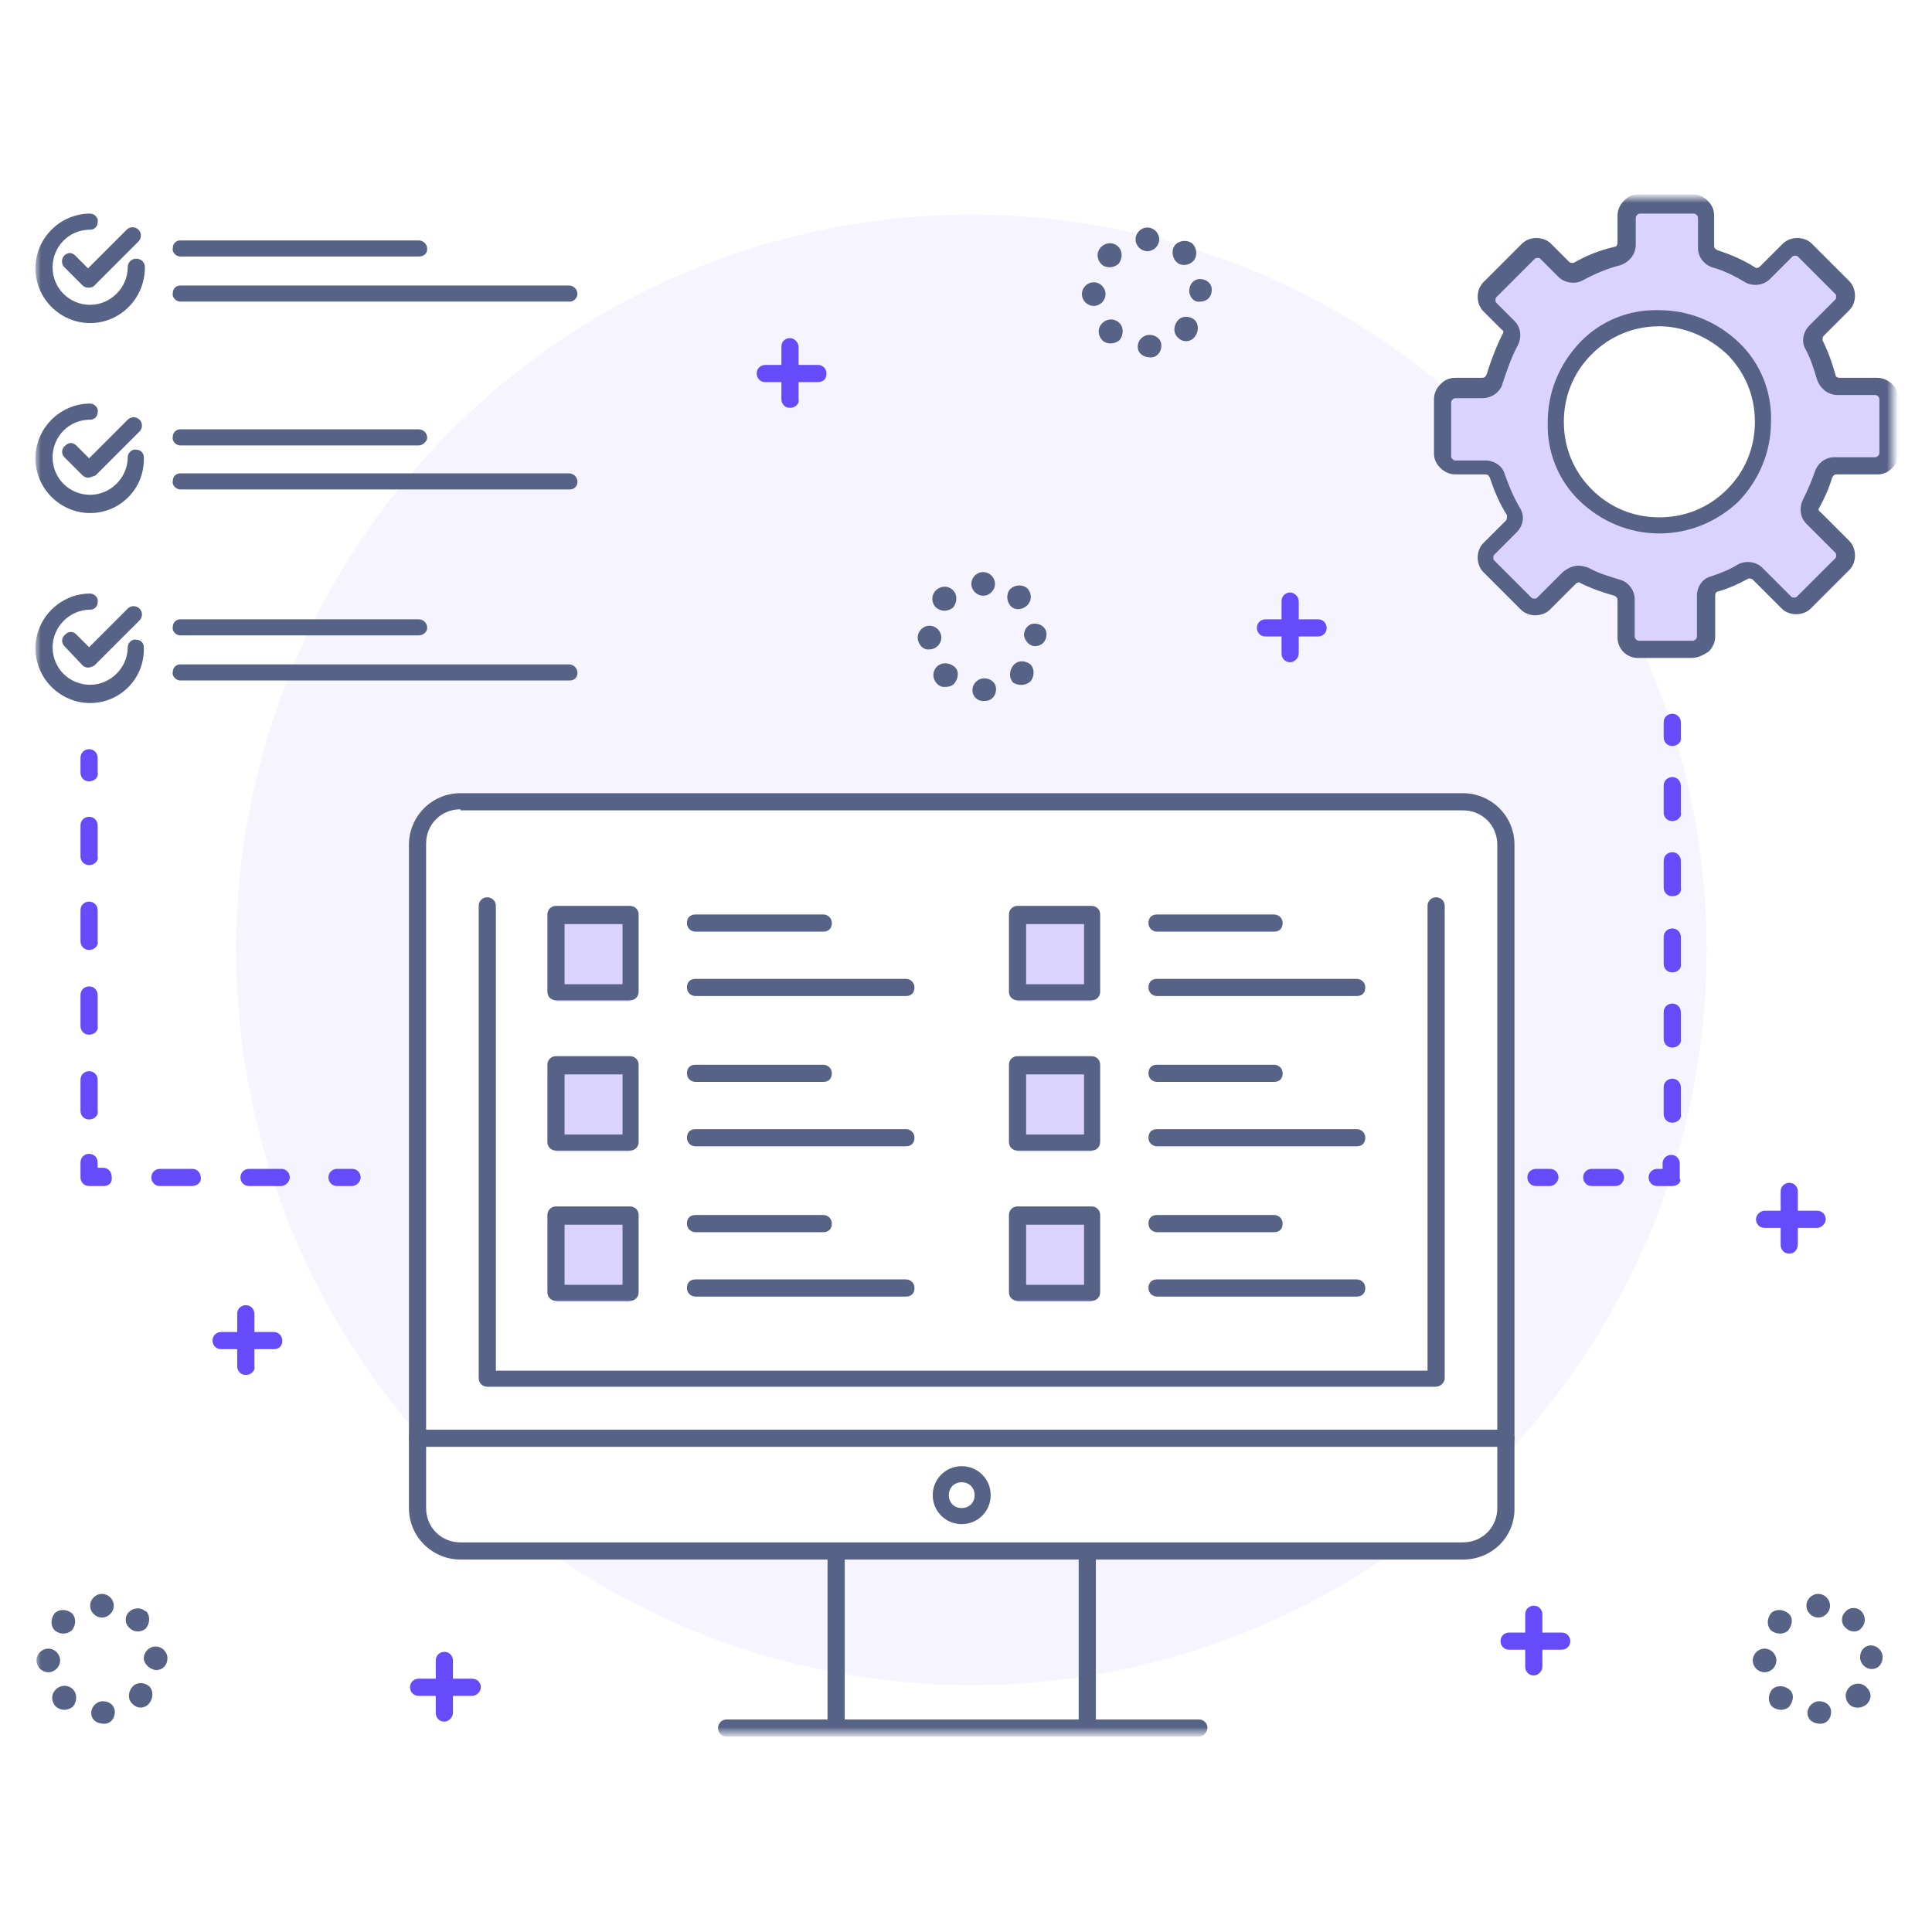 <?xml version="1.0" encoding="utf-8"?>
<!-- Generator: Adobe Illustrator 22.1.0, SVG Export Plug-In . SVG Version: 6.00 Build 0)  -->
<svg version="1.1" id="Слой_1" xmlns="http://www.w3.org/2000/svg" xmlns:xlink="http://www.w3.org/1999/xlink" x="0px" y="0px"
	 viewBox="0 0 180 180" style="enable-background:new 0 0 180 180;" xml:space="preserve">
<style type="text/css">
	.st0{filter:url(#Adobe_OpacityMaskFilter);}
	.st1{fill:#FFFFFF;}
	.st2{mask:url(#b_1_);}
	.st3{fill:#F6F4FE;}
	.st4{fill:#DAD3FF;}
	.st5{fill:#566386;}
	.st6{fill:#654BFA;}
</style>
<g transform="translate(-3 -18)">
	<defs>
		<filter id="Adobe_OpacityMaskFilter" filterUnits="userSpaceOnUse" x="6.3" y="36.4" width="173.2" height="143.4">
			<feColorMatrix  type="matrix" values="1 0 0 0 0  0 1 0 0 0  0 0 1 0 0  0 0 0 1 0"/>
		</filter>
	</defs>
	<mask maskUnits="userSpaceOnUse" x="6.3" y="36.4" width="173.2" height="143.4" id="b_1_">
		<g class="st0">
			<path id="a_1_" class="st1" d="M3,18h180v180H3V18z"/>
		</g>
	</mask>
	<g class="st2">
		<g transform="translate(3 18)">
			<circle class="st3" cx="90.5" cy="88.5" r="68.5"/>
			<path class="st1" d="M41.7,75h95l2.6,0.9l1.1,2.5v60.1l-0.7,4.2l-2.6,2H42.4l-2.6-1.5l-0.8-4.1V79.6l0.8-3.8L41.7,75z"/>
			<path class="st4" d="M161.4,46.1c-3.8,3.8-9.9,3.8-13.6,0c-3.8-3.8-3.8-9.9,0-13.6c3.8-3.8,9.9-3.8,13.6,0
				C165.2,36.3,165.2,42.4,161.4,46.1z M174.7,36.2l-3.5,0c-0.5,0-1-0.4-1.1-0.9c-0.3-1.1-0.6-2.1-1.1-3.1c-0.2-0.4-0.1-1,0.2-1.3
				l2.4-2.4c0.4-0.4,0.4-1.2,0-1.6l-3.5-3.5c-0.4-0.4-1.2-0.4-1.6,0c0,0,0,0,0,0l-2.1,2.1c-0.4,0.4-1,0.4-1.4,0.2
				c-1-0.6-2.1-1.1-3.3-1.5c-0.5-0.2-0.8-0.6-0.8-1.1l0-2.8c0-0.6-0.5-1.1-1.1-1.1h-5c-0.6,0-1.1,0.5-1.1,1.1l0,2.5
				c0,0.5-0.4,1-0.9,1.1c-1.3,0.3-2.5,0.8-3.6,1.4c-0.4,0.2-1,0.2-1.4-0.2l-1.7-1.7c-0.4-0.4-1.2-0.4-1.6,0c0,0,0,0,0,0l-3.6,3.6
				c-0.4,0.4-0.4,1.2,0,1.6c0,0,0,0,0,0l1.7,1.7c0.4,0.4,0.4,0.9,0.2,1.4c-0.6,1.1-1.1,2.4-1.4,3.6c-0.1,0.5-0.6,0.9-1.1,0.9l-2.5,0
				c-0.6,0-1.1,0.5-1.1,1.1c0,0,0,0,0,0l0,5c0,0.6,0.5,1.1,1.1,1.1l2.8,0c0.5,0,0.9,0.3,1.1,0.8c0.4,1.2,0.9,2.3,1.5,3.3
				c0.3,0.5,0.2,1-0.2,1.4l-2.1,2.1c-0.4,0.4-0.4,1.2,0,1.6c0,0,0,0,0,0l3.5,3.5c0.4,0.4,1.2,0.4,1.6,0l2.4-2.4
				c0.3-0.3,0.9-0.4,1.3-0.2c1,0.5,2,0.9,3.1,1.1c0.5,0.1,0.9,0.6,0.9,1.1l0,3.5c0,0.6,0.5,1.1,1.1,1.1l5,0c0.6,0,1.1-0.5,1.1-1.1
				l0-3.8c0-0.5,0.3-0.9,0.8-1.1c0.9-0.3,1.8-0.7,2.7-1.1c0.4-0.2,1-0.2,1.4,0.2l2.7,2.7c0.4,0.4,1.2,0.4,1.6,0l3.6-3.6
				c0.4-0.4,0.4-1.2,0-1.6c0,0,0,0,0,0l-2.7-2.7c-0.4-0.4-0.4-0.9-0.2-1.4c0.5-0.9,0.9-1.8,1.2-2.7c0.2-0.5,0.6-0.8,1.1-0.8l3.8,0
				c0.6,0,1.1-0.5,1.1-1.1v-5C175.8,36.7,175.3,36.2,174.7,36.2L174.7,36.2z M51.8,93.3h6.9v-8h-6.9V93.3z"/>
			<path class="st5" d="M154.6,30.4c-2.4,0-4.6,0.9-6.3,2.6c-1.7,1.7-2.6,3.9-2.6,6.3c0,2.4,0.9,4.6,2.6,6.3
				c1.7,1.7,3.9,2.6,6.3,2.6c2.4,0,4.6-0.9,6.3-2.6c1.7-1.7,2.6-3.9,2.6-6.3c0-2.4-0.9-4.6-2.6-6.3
				C159.2,31.4,156.9,30.4,154.6,30.4L154.6,30.4z M154.6,49.7c-2.8,0-5.4-1.1-7.4-3c-2-1.9-3.1-4.6-3-7.4c0-2.8,1.1-5.4,3-7.4
				c1.9-2,4.6-3.1,7.4-3c2.8,0,5.4,1.1,7.4,3c2,1.9,3.1,4.6,3,7.4c0,2.8-1.1,5.4-3,7.4C160,48.6,157.4,49.7,154.6,49.7L154.6,49.7z"
				/>
			<path class="st5" d="M147.1,52.7c0.3,0,0.6,0.1,0.9,0.2c0.9,0.5,1.9,0.8,2.9,1.1c0.8,0.2,1.4,1,1.4,1.8l0,3.5
				c0,0.2,0.2,0.4,0.4,0.4l5,0c0.2,0,0.4-0.2,0.4-0.4c0,0,0,0,0,0l0-3.8c0-0.8,0.5-1.6,1.3-1.8c0.9-0.3,1.7-0.6,2.5-1.1
				c0.7-0.4,1.7-0.3,2.3,0.3l2.7,2.7c0.1,0.1,0.4,0.1,0.5,0l3.6-3.6c0.1-0.1,0.1-0.4,0-0.5l-2.7-2.7c-0.6-0.6-0.7-1.5-0.3-2.3
				c0.4-0.8,0.8-1.7,1.1-2.6c0.3-0.8,1-1.3,1.8-1.3h0l3.8,0c0.2,0,0.4-0.2,0.4-0.4v-5c0-0.2-0.2-0.4-0.4-0.4c0,0,0,0,0,0h0l-3.5,0h0
				c-0.9,0-1.6-0.6-1.9-1.4c-0.3-1-0.6-2-1.1-2.9c-0.4-0.7-0.2-1.6,0.4-2.2l2.4-2.4c0.1-0.1,0.1-0.4,0-0.5c0,0,0,0,0,0l-3.5-3.5
				c-0.1-0.1-0.4-0.1-0.5,0l-2.1,2.1c-0.6,0.6-1.6,0.7-2.3,0.3c-1-0.6-2-1.1-3.1-1.4c-0.8-0.3-1.3-1-1.3-1.8l0-2.8
				c0-0.2-0.2-0.4-0.4-0.4h-5c-0.2,0-0.4,0.2-0.4,0.4c0,0,0,0,0,0l0,2.5c0,0.9-0.6,1.6-1.4,1.9c-1.2,0.3-2.4,0.8-3.5,1.4
				c-0.7,0.4-1.7,0.3-2.3-0.3l-1.7-1.7c-0.1-0.1-0.4-0.1-0.5,0l-3.6,3.6c-0.1,0.1-0.1,0.4,0,0.5c0,0,0,0,0,0l1.7,1.7
				c0.6,0.6,0.7,1.5,0.3,2.3c-0.6,1.1-1,2.3-1.4,3.5c-0.2,0.8-1,1.4-1.9,1.4h0l-2.5,0h0c-0.2,0-0.4,0.2-0.4,0.4l0,5
				c0,0.2,0.2,0.4,0.4,0.4l2.8,0h0c0.8,0,1.6,0.5,1.8,1.3c0.4,1.1,0.8,2.1,1.4,3.1c0.5,0.8,0.3,1.7-0.3,2.3l-2.1,2.1
				c-0.1,0.1-0.1,0.4,0,0.5c0,0,0,0,0,0l3.5,3.5c0.1,0.1,0.4,0.1,0.5,0l2.4-2.4C146.1,52.9,146.6,52.7,147.1,52.7L147.1,52.7z
				 M157.6,61.3l-5,0c-1.1,0-1.9-0.9-1.9-1.9l0-3.5c0-0.2-0.1-0.3-0.3-0.4c-1.1-0.3-2.2-0.7-3.2-1.2c-0.1-0.1-0.3,0-0.4,0.1
				l-2.4,2.4c-0.7,0.7-2,0.7-2.7,0l-3.5-3.5c-0.7-0.7-0.7-2,0-2.7l2.1-2.1c0.1-0.1,0.1-0.3,0.1-0.5c-0.7-1.1-1.2-2.3-1.6-3.5
				c-0.1-0.2-0.2-0.3-0.4-0.3l-2.8,0h0c-0.5,0-1-0.2-1.4-0.6c-0.4-0.4-0.6-0.8-0.6-1.4l0-5c0-0.5,0.2-1,0.6-1.4
				c0.4-0.4,0.8-0.6,1.4-0.6h0l2.5,0c0.2,0,0.3-0.1,0.4-0.3c0.4-1.3,0.9-2.6,1.5-3.8c0.1-0.1,0.1-0.3-0.1-0.4l-1.7-1.7
				c-0.7-0.7-0.7-2,0-2.7l3.6-3.6c0.7-0.7,2-0.7,2.7,0l1.7,1.7c0.1,0.1,0.3,0.1,0.4,0.1c1.2-0.7,2.5-1.2,3.8-1.5
				c0.2,0,0.3-0.2,0.3-0.4l0-2.5c0-0.5,0.2-1,0.6-1.4c0.4-0.4,0.8-0.6,1.4-0.6h5c0.5,0,1,0.2,1.4,0.6c0.4,0.4,0.6,0.8,0.6,1.4l0,2.8
				c0,0.2,0.1,0.3,0.3,0.4c1.2,0.4,2.4,0.9,3.5,1.6c0.1,0.1,0.3,0.1,0.5-0.1l2.1-2.1c0.7-0.7,2-0.7,2.7,0l3.5,3.5
				c0.7,0.7,0.7,2,0,2.7l-2.4,2.4c-0.1,0.1-0.1,0.3-0.1,0.4c0.5,1,0.9,2.1,1.2,3.2c0,0.2,0.2,0.3,0.4,0.3l3.5,0c0.5,0,1,0.2,1.4,0.6
				c0.4,0.4,0.6,0.8,0.6,1.4v5c0,0.5-0.2,1-0.6,1.4s-0.8,0.6-1.4,0.6l-3.8,0c-0.2,0-0.3,0.1-0.4,0.3c-0.3,1-0.7,1.9-1.2,2.8
				c-0.1,0.1-0.1,0.3,0.1,0.4l2.7,2.7c0.7,0.7,0.7,2,0,2.7l-3.6,3.6c-0.7,0.7-2,0.7-2.7,0l-2.7-2.7c-0.1-0.1-0.3-0.1-0.4-0.1
				c-0.9,0.5-1.8,0.9-2.8,1.2c-0.2,0-0.3,0.2-0.3,0.4l0,3.8c0,0.5-0.2,1-0.6,1.4C158.6,61.1,158.1,61.3,157.6,61.3L157.6,61.3z
				 M8.2,26.8c-0.2,0-0.4-0.1-0.5-0.2L6,24.9c-0.3-0.3-0.3-0.8,0-1.1c0.3-0.3,0.7-0.3,1,0L8.2,25l3.6-3.6c0.3-0.3,0.8-0.3,1.1,0
				c0.3,0.3,0.3,0.8,0,1.1l-4.1,4.1C8.6,26.8,8.4,26.8,8.2,26.8"/>
			<path class="st5" d="M8.4,30.1c-2.8,0-5.1-2.3-5.1-5.1c0-2.8,2.3-5.1,5.1-5.1c0.4,0,0.8,0.4,0.7,0.8c0,0.4-0.3,0.7-0.7,0.7
				c-2,0-3.5,1.6-3.5,3.5c0,2,1.6,3.5,3.5,3.5c1.9,0,3.5-1.6,3.5-3.5c0-0.4,0.3-0.8,0.8-0.8c0.4,0,0.8,0.3,0.8,0.8
				C13.5,27.8,11.2,30.1,8.4,30.1 M39,23.9H16.8c-0.4,0-0.8-0.4-0.7-0.8c0-0.4,0.3-0.7,0.7-0.7H39c0.4,0,0.8,0.3,0.8,0.8
				S39.4,23.9,39,23.9 M53.1,28.1H16.8c-0.4,0-0.8-0.4-0.7-0.8c0-0.4,0.3-0.7,0.7-0.7h36.2c0.4,0,0.8,0.3,0.8,0.8
				C53.8,27.7,53.5,28.1,53.1,28.1 M8.2,44.5c-0.2,0-0.4-0.1-0.5-0.2L6,42.6c-0.3-0.3-0.3-0.8,0.1-1.1c0.3-0.3,0.7-0.3,1,0l1.2,1.2
				l3.6-3.6c0.3-0.3,0.8-0.3,1.1,0s0.3,0.8,0,1.1l-4.1,4.1C8.6,44.4,8.4,44.5,8.2,44.5"/>
			<path class="st5" d="M8.4,47.8c-2.8,0-5.1-2.3-5.1-5.1c0-2.8,2.3-5.1,5.1-5.1c0.4,0,0.8,0.4,0.7,0.8c0,0.4-0.3,0.7-0.7,0.7
				c-2,0-3.5,1.6-3.5,3.5c0,2,1.6,3.5,3.5,3.5c1.9,0,3.5-1.6,3.5-3.5c0-0.4,0.4-0.8,0.8-0.7c0.4,0,0.7,0.3,0.7,0.7
				C13.5,45.5,11.2,47.8,8.4,47.8 M39,41.5H16.8c-0.4,0-0.8-0.4-0.7-0.8c0-0.4,0.3-0.7,0.7-0.7H39c0.4,0,0.8,0.3,0.8,0.8
				C39.8,41.1,39.4,41.5,39,41.5C39,41.5,39,41.5,39,41.5 M53.1,45.6H16.8c-0.4,0-0.8-0.4-0.7-0.8c0-0.4,0.3-0.7,0.7-0.7h36.2
				c0.4,0,0.8,0.3,0.8,0.8C53.8,45.3,53.5,45.6,53.1,45.6C53.1,45.6,53.1,45.6,53.1,45.6 M8.2,62.2c-0.2,0-0.4-0.1-0.5-0.2L6,60.2
				c-0.3-0.3-0.3-0.8,0.1-1.1c0.3-0.3,0.7-0.3,1,0l1.2,1.2l3.6-3.6c0.3-0.3,0.8-0.3,1.1,0c0.3,0.3,0.3,0.8,0,1.1L8.8,62
				C8.6,62.1,8.4,62.2,8.2,62.2"/>
			<path class="st5" d="M8.4,65.5c-2.8,0-5.1-2.3-5.1-5.1c0-2.8,2.3-5.1,5.1-5.1c0.4,0,0.8,0.4,0.7,0.8c0,0.4-0.3,0.7-0.7,0.7
				c-1.9,0-3.5,1.6-3.5,3.5c0,2,1.6,3.5,3.5,3.5c1.9,0,3.5-1.6,3.5-3.5c0-0.4,0.4-0.8,0.8-0.7c0.4,0,0.7,0.3,0.7,0.7
				C13.5,63.2,11.2,65.5,8.4,65.5 M39,59.2H16.8c-0.4,0-0.8-0.4-0.7-0.8c0-0.4,0.3-0.7,0.7-0.7H39c0.4,0,0.8,0.3,0.8,0.8
				C39.8,58.9,39.4,59.2,39,59.2C39,59.2,39,59.2,39,59.2 M53.1,63.4H16.8c-0.4,0-0.8-0.4-0.7-0.8c0-0.4,0.3-0.7,0.7-0.7h36.2
				c0.4,0,0.8,0.3,0.8,0.8C53.8,63.1,53.5,63.4,53.1,63.4C53.1,63.4,53.1,63.4,53.1,63.4 M140.3,134.8H38.9c-0.4,0-0.8-0.3-0.8-0.8
				s0.3-0.8,0.8-0.8h101.4c0.4,0,0.8,0.3,0.8,0.8S140.7,134.8,140.3,134.8 M77.9,161.4c-0.4,0-0.8-0.3-0.8-0.8c0,0,0,0,0,0v-15.8
				c0-0.4,0.3-0.8,0.8-0.8s0.8,0.3,0.8,0.8v15.8C78.6,161.1,78.3,161.4,77.9,161.4C77.9,161.4,77.9,161.4,77.9,161.4 M101.3,161.4
				c-0.4,0-0.8-0.3-0.8-0.8l0,0v-15.8c0-0.4,0.3-0.8,0.8-0.8s0.8,0.3,0.8,0.8v15.8C102.1,161.1,101.8,161.4,101.3,161.4
				C101.4,161.4,101.4,161.4,101.3,161.4"/>
			<path class="st5" d="M111.7,161.8h-44c-0.4,0-0.8-0.3-0.8-0.8c0-0.4,0.3-0.8,0.8-0.8l0,0h44c0.4,0,0.8,0.3,0.8,0.8
				C112.4,161.5,112.1,161.8,111.7,161.8L111.7,161.8 M89.6,138.1c-0.7,0-1.2,0.5-1.2,1.2c0,0.7,0.5,1.2,1.2,1.2
				c0.7,0,1.2-0.5,1.2-1.2S90.3,138.1,89.6,138.1L89.6,138.1z M89.6,142c-1.5,0-2.7-1.2-2.7-2.7c0-1.5,1.2-2.7,2.7-2.7
				c1.5,0,2.7,1.2,2.7,2.7C92.3,140.8,91.1,142,89.6,142z"/>
			<path class="st5" d="M42.9,75.4c-1.8,0-3.2,1.4-3.2,3.2v61.9c0,1.8,1.4,3.2,3.2,3.2h93.4c1.8,0,3.2-1.4,3.2-3.2V78.7
				c0-1.8-1.4-3.2-3.2-3.2H42.9z M136.3,145.3H42.9c-2.6,0-4.8-2.1-4.8-4.8V78.7c0-2.6,2.1-4.8,4.8-4.8h93.4c2.6,0,4.8,2.1,4.8,4.8
				v61.9C141.1,143.2,139,145.3,136.3,145.3z"/>
			<path class="st5" d="M133.7,129.2H45.4c-0.4,0-0.8-0.3-0.8-0.8V84.4c0-0.4,0.3-0.8,0.8-0.8c0.4,0,0.8,0.3,0.8,0.8l0,0v43.3H133
				V84.4c0-0.4,0.3-0.8,0.8-0.8c0.4,0,0.8,0.3,0.8,0.8v44.1C134.5,128.9,134.2,129.2,133.7,129.2
				C133.7,129.2,133.7,129.2,133.7,129.2"/>
			<path class="st5" d="M52.6,91.7H58v-5.6h-5.4V91.7L52.6,91.7z M51.8,93.2c-0.4,0-0.8-0.3-0.8-0.8v-7.2c0-0.4,0.3-0.8,0.8-0.8h6.9
				c0.4,0,0.8,0.3,0.8,0.8v7.2c0,0.4-0.3,0.8-0.8,0.8H51.8z M64.8,86.8c-0.4,0-0.8-0.3-0.8-0.8s0.3-0.8,0.8-0.8l0,0h11.9
				c0.4,0,0.8,0.3,0.8,0.8s-0.3,0.8-0.8,0.8l0,0H64.8L64.8,86.8z M64.8,92.8c-0.4,0-0.8-0.3-0.8-0.8s0.3-0.8,0.8-0.8l0,0h19.6
				c0.4,0,0.8,0.3,0.8,0.8s-0.3,0.8-0.8,0.8H64.8z"/>
			<path class="st4" d="M51.8,107.3h6.9v-8h-6.9V107.3z"/>
			<path class="st5" d="M52.6,105.7H58v-5.6h-5.4V105.7L52.6,105.7z M51.8,107.2c-0.4,0-0.8-0.3-0.8-0.8v-7.2c0-0.4,0.3-0.8,0.8-0.8
				h6.9c0.4,0,0.8,0.3,0.8,0.8v7.2c0,0.4-0.3,0.8-0.8,0.8H51.8z M64.8,100.8c-0.4,0-0.8-0.3-0.8-0.8s0.3-0.8,0.8-0.8l0,0h11.9
				c0.4,0,0.8,0.3,0.8,0.8s-0.3,0.8-0.8,0.8l0,0H64.8L64.8,100.8z M64.8,106.8c-0.4,0-0.8-0.3-0.8-0.8s0.3-0.8,0.8-0.8l0,0h19.6
				c0.4,0,0.8,0.3,0.8,0.8s-0.3,0.8-0.8,0.8H64.8z"/>
			<path class="st4" d="M51.8,121.3h6.9v-8h-6.9V121.3z"/>
			<path class="st5" d="M52.6,119.7H58v-5.6h-5.4V119.7L52.6,119.7z M51.8,121.2c-0.4,0-0.8-0.3-0.8-0.8v-7.2c0-0.4,0.3-0.8,0.8-0.8
				h6.9c0.4,0,0.8,0.3,0.8,0.8v7.2c0,0.4-0.3,0.8-0.8,0.8H51.8z M64.8,114.8c-0.4,0-0.8-0.3-0.8-0.8s0.3-0.8,0.8-0.8l0,0h11.9
				c0.4,0,0.8,0.3,0.8,0.8s-0.3,0.8-0.8,0.8l0,0H64.8L64.8,114.8z M64.8,120.8c-0.4,0-0.8-0.3-0.8-0.8s0.3-0.8,0.8-0.8l0,0h19.6
				c0.4,0,0.8,0.3,0.8,0.8s-0.3,0.8-0.8,0.8H64.8z"/>
			<path class="st4" d="M94.8,93.3h6.9v-8h-6.9V93.3z"/>
			<path class="st5" d="M95.6,91.7h5.4v-5.6h-5.4V91.7L95.6,91.7z M94.8,93.2c-0.4,0-0.8-0.3-0.8-0.8v-7.2c0-0.4,0.3-0.8,0.8-0.8
				h6.9c0.4,0,0.8,0.3,0.8,0.8v7.2c0,0.4-0.3,0.8-0.8,0.8H94.8z M107.8,86.8c-0.4,0-0.8-0.3-0.8-0.8s0.3-0.8,0.8-0.8h10.9
				c0.4,0,0.8,0.3,0.8,0.8s-0.3,0.8-0.8,0.8H107.8L107.8,86.8z M107.8,92.8c-0.4,0-0.8-0.3-0.8-0.8s0.3-0.8,0.8-0.8h18.6
				c0.4,0,0.8,0.3,0.8,0.8s-0.3,0.8-0.8,0.8l0,0H107.8z"/>
			<path class="st4" d="M94.8,107.3h6.9v-8h-6.9V107.3z"/>
			<path class="st5" d="M95.6,105.7h5.4v-5.6h-5.4V105.7L95.6,105.7z M94.8,107.2c-0.4,0-0.8-0.3-0.8-0.8v-7.2
				c0-0.4,0.3-0.8,0.8-0.8h6.9c0.4,0,0.8,0.3,0.8,0.8v7.2c0,0.4-0.3,0.8-0.8,0.8H94.8z M107.8,100.8c-0.4,0-0.8-0.3-0.8-0.8
				s0.3-0.8,0.8-0.8h10.9c0.4,0,0.8,0.3,0.8,0.8s-0.3,0.8-0.8,0.8H107.8L107.8,100.8z M107.8,106.8c-0.4,0-0.8-0.3-0.8-0.8
				s0.3-0.8,0.8-0.8h18.6c0.4,0,0.8,0.3,0.8,0.8s-0.3,0.8-0.8,0.8l0,0H107.8z"/>
			<path class="st4" d="M94.8,121.3h6.9v-8h-6.9V121.3z"/>
			<path class="st5" d="M95.6,119.7h5.4v-5.6h-5.4V119.7L95.6,119.7z M94.8,121.2c-0.4,0-0.8-0.3-0.8-0.8v-7.2
				c0-0.4,0.3-0.8,0.8-0.8h6.9c0.4,0,0.8,0.3,0.8,0.8v7.2c0,0.4-0.3,0.8-0.8,0.8H94.8z M107.8,114.8c-0.4,0-0.8-0.3-0.8-0.8
				s0.3-0.8,0.8-0.8h10.9c0.4,0,0.8,0.3,0.8,0.8s-0.3,0.8-0.8,0.8H107.8L107.8,114.8z M107.8,120.8c-0.4,0-0.8-0.3-0.8-0.8
				s0.3-0.8,0.8-0.8h18.6c0.4,0,0.8,0.3,0.8,0.8s-0.3,0.8-0.8,0.8l0,0H107.8z"/>
			<path class="st6" d="M155.8,69.5c-0.5,0-0.8-0.4-0.8-0.8v-1.4c0-0.5,0.4-0.8,0.8-0.8c0.5,0,0.8,0.4,0.8,0.8v1.4
				C156.7,69.1,156.3,69.5,155.8,69.5 M155.8,76.5c-0.5,0-0.8-0.4-0.8-0.8v-2.5c0-0.5,0.4-0.8,0.8-0.8c0.5,0,0.8,0.4,0.8,0.8v2.5
				C156.7,76.1,156.3,76.5,155.8,76.5L155.8,76.5z M155.8,83.5c-0.5,0-0.8-0.4-0.8-0.8v-2.5c0-0.5,0.4-0.8,0.8-0.8
				c0.5,0,0.8,0.4,0.8,0.8v2.5C156.7,83.2,156.3,83.5,155.8,83.5z M155.8,90.6c-0.5,0-0.8-0.4-0.8-0.8v-2.5c0-0.5,0.4-0.8,0.8-0.8
				c0.5,0,0.8,0.4,0.8,0.8v2.5C156.7,90.2,156.3,90.6,155.8,90.6z M155.8,97.6c-0.5,0-0.8-0.4-0.8-0.8v-2.5c0-0.5,0.4-0.8,0.8-0.8
				c0.5,0,0.8,0.4,0.8,0.8v2.5C156.7,97.2,156.3,97.6,155.8,97.6L155.8,97.6z M155.8,104.6c-0.5,0-0.8-0.4-0.8-0.8v-2.5
				c0-0.5,0.4-0.8,0.8-0.8c0.5,0,0.8,0.4,0.8,0.8v2.5C156.7,104.2,156.3,104.6,155.8,104.6z M155.8,110.5h-1.4
				c-0.5,0-0.8-0.4-0.8-0.8c0-0.5,0.4-0.8,0.8-0.8h0.5v-0.5c0-0.5,0.4-0.8,0.8-0.8c0.5,0,0.8,0.4,0.8,0.8v1.4
				C156.7,110.1,156.3,110.5,155.8,110.5 M150.5,110.5h-2.2c-0.5,0-0.8-0.4-0.8-0.8c0-0.5,0.4-0.8,0.8-0.8h2.2
				c0.5,0,0.8,0.4,0.8,0.8C151.3,110.1,151,110.5,150.5,110.5 M144.4,110.5h-1.3c-0.5,0-0.8-0.4-0.8-0.8c0-0.5,0.4-0.8,0.8-0.8h1.3
				c0.5,0,0.8,0.4,0.8,0.8C145.2,110.1,144.8,110.5,144.4,110.5 M8.3,72.8c-0.5,0-0.8-0.4-0.8-0.8c0,0,0,0,0,0v-1.4
				c0-0.5,0.4-0.8,0.8-0.8c0.5,0,0.8,0.4,0.8,0.8V72C9.2,72.4,8.8,72.8,8.3,72.8C8.3,72.8,8.3,72.8,8.3,72.8 M8.3,80.6
				c-0.5,0-0.8-0.4-0.8-0.8c0,0,0,0,0,0v-2.9c0-0.5,0.4-0.8,0.8-0.8c0.5,0,0.8,0.4,0.8,0.8v2.9C9.2,80.2,8.8,80.6,8.3,80.6
				C8.3,80.6,8.3,80.6,8.3,80.6z M8.3,88.5c-0.5,0-0.8-0.4-0.8-0.8c0,0,0,0,0,0v-2.9c0-0.5,0.4-0.8,0.8-0.8c0.5,0,0.8,0.4,0.8,0.8
				v2.9C9.2,88.1,8.8,88.5,8.3,88.5z M8.3,96.4c-0.5,0-0.8-0.4-0.8-0.8c0,0,0,0,0,0v-2.9c0-0.5,0.4-0.8,0.8-0.8
				c0.5,0,0.8,0.4,0.8,0.8v2.9C9.2,96,8.8,96.4,8.3,96.4C8.3,96.4,8.3,96.4,8.3,96.4z M8.3,104.3c-0.5,0-0.8-0.4-0.8-0.8v-2.9
				c0-0.5,0.4-0.8,0.8-0.8c0.5,0,0.8,0.4,0.8,0.8v2.9C9.2,103.9,8.8,104.3,8.3,104.3L8.3,104.3z M9.7,110.5H8.3
				c-0.5,0-0.8-0.4-0.8-0.8c0,0,0,0,0,0v-1.4c0-0.5,0.4-0.8,0.8-0.8c0.5,0,0.8,0.4,0.8,0.8v0.5h0.5c0.5,0,0.8,0.4,0.8,0.8
				C10.5,110.1,10.2,110.5,9.7,110.5 M17.9,110.5h-3c-0.5,0-0.8-0.4-0.8-0.8c0-0.5,0.4-0.8,0.8-0.8h3c0.5,0,0.8,0.4,0.8,0.8
				C18.8,110.1,18.4,110.5,17.9,110.5L17.9,110.5z M26.2,110.5h-3c-0.5,0-0.8-0.4-0.8-0.8c0-0.5,0.4-0.8,0.8-0.8h3
				c0.5,0,0.8,0.4,0.8,0.8C27,110.1,26.6,110.5,26.2,110.5z M32.8,110.5h-1.4c-0.5,0-0.8-0.4-0.8-0.8c0-0.5,0.4-0.8,0.8-0.8h1.4
				c0.5,0,0.8,0.4,0.8,0.8C33.6,110.1,33.2,110.5,32.8,110.5 M166.7,116.8c-0.5,0-0.8-0.4-0.8-0.8V111c0-0.5,0.4-0.8,0.8-0.8
				c0.5,0,0.8,0.4,0.8,0.8v4.9C167.5,116.4,167.2,116.8,166.7,116.8"/>
			<path class="st6" d="M169.3,114.4h-4.9c-0.5,0-0.8-0.4-0.8-0.8s0.4-0.8,0.8-0.8h4.9c0.5,0,0.8,0.4,0.8,0.8
				S169.7,114.4,169.3,114.4 M142.9,156.1c-0.5,0-0.8-0.4-0.8-0.8v-4.9c0-0.5,0.4-0.8,0.8-0.8c0.5,0,0.8,0.4,0.8,0.8v4.9
				C143.7,155.7,143.3,156.1,142.9,156.1"/>
			<path class="st6" d="M145.5,153.7h-4.9c-0.5,0-0.8-0.4-0.8-0.8c0-0.5,0.4-0.8,0.8-0.8h4.9c0.5,0,0.8,0.4,0.8,0.8
				C146.3,153.4,145.9,153.7,145.5,153.7 M22.9,128.1c-0.5,0-0.8-0.4-0.8-0.8v-4.9c0-0.5,0.4-0.8,0.8-0.8c0.5,0,0.8,0.4,0.8,0.8v4.9
				C23.8,127.7,23.4,128.1,22.9,128.1"/>
			<path class="st6" d="M25.5,125.7h-4.9c-0.5,0-0.8-0.4-0.8-0.8c0-0.5,0.4-0.8,0.8-0.8h4.9c0.5,0,0.8,0.4,0.8,0.8
				C26.3,125.4,26,125.7,25.5,125.7 M120.2,61.7c-0.5,0-0.8-0.4-0.8-0.8v-4.9c0-0.5,0.4-0.8,0.8-0.8s0.8,0.4,0.8,0.8v4.9
				C121,61.3,120.6,61.7,120.2,61.7C120.2,61.7,120.2,61.7,120.2,61.7"/>
			<path class="st6" d="M122.8,59.3h-4.9c-0.5,0-0.8-0.4-0.8-0.8c0-0.5,0.4-0.8,0.8-0.8h4.9c0.5,0,0.8,0.4,0.8,0.8
				C123.6,59,123.2,59.3,122.8,59.3 M73.6,38c-0.5,0-0.8-0.4-0.8-0.8c0,0,0,0,0,0v-4.9c0-0.5,0.4-0.8,0.8-0.8s0.8,0.4,0.8,0.8v4.9
				C74.5,37.6,74.1,38,73.6,38C73.6,38,73.6,38,73.6,38"/>
			<path class="st6" d="M76.2,35.6h-4.9c-0.5,0-0.8-0.4-0.8-0.8c0-0.5,0.4-0.8,0.8-0.8h4.9c0.5,0,0.8,0.4,0.8,0.8
				C77,35.3,76.7,35.6,76.2,35.6 M41.4,160.4c-0.5,0-0.8-0.4-0.8-0.8c0,0,0,0,0,0v-4.9c0-0.5,0.4-0.8,0.8-0.8c0.5,0,0.8,0.4,0.8,0.8
				v4.9C42.2,160,41.8,160.4,41.4,160.4"/>
			<path class="st6" d="M44,158H39c-0.5,0-0.8-0.4-0.8-0.8c0-0.5,0.4-0.8,0.8-0.8H44c0.5,0,0.8,0.4,0.8,0.8
				C44.8,157.6,44.4,158,44,158"/>
			<path class="st5" d="M168.3,149.6c0-0.6,0.5-1.1,1.1-1.1s1.1,0.5,1.1,1.1c0,0.6-0.5,1.1-1.1,1.1
				C168.8,150.7,168.3,150.2,168.3,149.6z M172,151.7c-0.5-0.4-0.5-1.1-0.1-1.5c0.4-0.5,1.1-0.5,1.5-0.1c0,0,0,0,0,0
				c0.4,0.4,0.5,1.1,0,1.6C173.1,152.1,172.4,152.1,172,151.7L172,151.7z M165,151.9c-0.4-0.4-0.4-1.1,0-1.6c0.4-0.4,1.1-0.4,1.6,0
				s0.4,1.1,0,1.6C166.2,152.3,165.5,152.3,165,151.9L165,151.9z M173.3,154.4c0-0.6,0.4-1.1,1-1.1c0,0,0,0,0,0
				c0.6,0,1.1,0.5,1.1,1.1v0c0,0.6-0.4,1.1-1,1.1h0C173.8,155.5,173.3,155,173.3,154.4L173.3,154.4z M163.3,154.7
				c0-0.6,0.5-1.1,1.1-1.1c0.6,0,1.1,0.5,1.1,1.1c0,0.6-0.5,1.1-1.1,1.1h0C163.8,155.8,163.3,155.3,163.3,154.7L163.3,154.7z
				 M172.3,158.8c-0.4-0.4-0.5-1.1,0-1.6c0.4-0.4,1.1-0.5,1.6,0s0.5,1.1,0,1.6C173.4,159.2,172.7,159.2,172.3,158.8z M165.1,159
				c-0.4-0.4-0.4-1.1,0-1.6c0.4-0.4,1.1-0.4,1.6,0s0.4,1.1,0,1.6C166.3,159.4,165.6,159.4,165.1,159z M168.4,159.6
				c0-0.6,0.5-1.1,1.1-1.1c0,0,0,0,0,0c0.6,0,1.1,0.4,1.1,1c0,0,0,0,0,0c0,0.6-0.4,1.1-1,1.1c0,0,0,0,0,0h0
				C168.9,160.6,168.4,160.2,168.4,159.6L168.4,159.6z M8.4,149.6c0-0.6,0.5-1.1,1.1-1.1c0.6,0,1.1,0.5,1.1,1.1
				c0,0.6-0.5,1.1-1.1,1.1S8.4,150.2,8.4,149.6L8.4,149.6z M12.1,151.7c-0.5-0.4-0.5-1.1-0.1-1.5s1.1-0.5,1.5-0.1c0,0,0,0,0.1,0
				c0.4,0.4,0.4,1.1,0,1.6C13.2,152.1,12.5,152.1,12.1,151.7z M5.1,151.9c-0.4-0.4-0.4-1.1,0-1.6c0.4-0.4,1.1-0.4,1.6,0
				c0.4,0.4,0.4,1.1,0,1.6C6.2,152.3,5.6,152.3,5.1,151.9L5.1,151.9z M13.4,154.5c0-0.6,0.5-1.1,1.1-1.1s1.1,0.5,1.1,1.1
				c0,0.6-0.4,1.1-1.1,1.1h0C13.9,155.5,13.4,155,13.4,154.5z M3.4,154.7c0-0.6,0.5-1.1,1.1-1.1c0.6,0,1.1,0.5,1.1,1.1
				c0,0.6-0.5,1.1-1.1,1.1h0C3.9,155.8,3.4,155.3,3.4,154.7L3.4,154.7z M12.4,158.8c-0.5-0.4-0.5-1.1-0.1-1.6
				c0.4-0.5,1.1-0.5,1.6-0.1c0,0,0,0,0,0c0.4,0.4,0.4,1.1,0,1.6C13.5,159.2,12.8,159.2,12.4,158.8z M5.2,159c-0.4-0.4-0.5-1.1,0-1.6
				c0.4-0.4,1.1-0.5,1.6,0c0,0,0,0,0,0c0.4,0.4,0.4,1.1,0,1.6C6.3,159.4,5.7,159.4,5.2,159L5.2,159z M8.5,159.6
				c0-0.6,0.5-1.1,1.1-1.1c0,0,0,0,0,0c0.6,0,1.1,0.4,1.1,1c0,0,0,0,0,0c0,0.6-0.4,1.1-1,1.1c0,0,0,0,0,0h0
				C9,160.6,8.5,160.2,8.5,159.6L8.5,159.6z M105.8,22.3c0-0.6,0.5-1.1,1.1-1.1s1.1,0.5,1.1,1.1c0,0.6-0.5,1.1-1.1,1.1
				S105.8,22.9,105.8,22.3z M109.6,24.4c-0.4-0.4-0.5-1.1-0.1-1.6c0.4-0.4,1.1-0.5,1.6-0.1l0,0c0.4,0.4,0.5,1.1,0.1,1.6
				C110.7,24.8,110,24.8,109.6,24.4z M102.6,24.6c-0.4-0.4-0.5-1.1,0-1.6c0.4-0.4,1.1-0.5,1.6,0c0,0,0,0,0,0c0.4,0.4,0.4,1.1,0,1.6
				C103.7,25,103,25,102.6,24.6z M110.8,27.1c0-0.6,0.4-1.1,1-1.1c0,0,0,0,0,0c0.6,0,1.1,0.4,1.1,1c0,0,0,0,0,0
				c0,0.6-0.4,1.1-1.1,1.1h0C111.3,28.2,110.8,27.7,110.8,27.1L110.8,27.1z M100.8,27.4c0-0.6,0.5-1.1,1.1-1.1
				c0.6,0,1.1,0.5,1.1,1.1c0,0.6-0.5,1.1-1.1,1.1h0C101.3,28.5,100.8,28,100.8,27.4z M109.8,31.5c-0.5-0.4-0.5-1.1-0.1-1.6
				s1.1-0.5,1.6-0.1c0,0,0,0,0,0c0.4,0.4,0.4,1.1,0,1.6C110.9,31.9,110.2,31.9,109.8,31.5z M102.7,31.7c-0.4-0.4-0.5-1.1,0-1.6
				c0.4-0.4,1.1-0.5,1.6,0c0,0,0,0,0,0c0.4,0.4,0.4,1.1,0,1.6C103.8,32.1,103.1,32.1,102.7,31.7z M106,32.3c0-0.6,0.5-1.1,1.1-1.1
				c0,0,0,0,0,0c0.6,0,1.1,0.4,1.1,1c0,0,0,0,0,0c0,0.6-0.4,1.1-1,1.1c0,0,0,0,0,0h0C106.5,33.3,106,32.9,106,32.3z M90.5,54.4
				c0-0.6,0.5-1.1,1.1-1.1s1.1,0.5,1.1,1.1s-0.5,1.1-1.1,1.1S90.5,55,90.5,54.4z M94.2,56.5c-0.4-0.4-0.5-1.1-0.1-1.6
				c0.4-0.4,1.1-0.5,1.6-0.1c0.4,0.4,0.5,1.1,0,1.6C95.3,56.8,94.6,56.9,94.2,56.5L94.2,56.5z M87.2,56.6c-0.4-0.4-0.5-1.1,0-1.6
				c0.4-0.4,1.1-0.5,1.6,0c0,0,0,0,0,0c0.4,0.4,0.4,1.1,0,1.6C88.3,57,87.7,57,87.2,56.6z M95.4,59.2c0-0.6,0.4-1.1,1-1.1
				c0,0,0,0,0,0c0.6,0,1.1,0.4,1.1,1c0,0,0,0,0,0c0,0.6-0.4,1.1-1.1,1.1h0C96,60.2,95.5,59.8,95.4,59.2z M85.5,59.4
				c0-0.6,0.5-1.1,1.1-1.1c0.6,0,1.1,0.5,1.1,1.1c0,0.6-0.5,1.1-1.1,1.1h0C86,60.6,85.5,60,85.5,59.4z M94.4,63.6
				C94,63.2,94,62.5,94.4,62c0.4-0.5,1.1-0.5,1.6-0.1c0,0,0,0,0,0c0.4,0.4,0.4,1.1,0,1.6C95.5,63.9,94.9,63.9,94.4,63.6z M87.3,63.7
				L87.3,63.7c-0.4-0.4-0.5-1.1,0-1.6c0.4-0.4,1.1-0.4,1.6,0s0.4,1.1,0,1.6c-0.2,0.2-0.5,0.3-0.8,0.3C87.8,64,87.6,64,87.3,63.7z
				 M90.6,64.3c0-0.6,0.5-1.1,1.1-1.1c0,0,0,0,0,0c0.6,0,1.1,0.4,1.1,1c0,0,0,0,0,0c0,0.6-0.4,1.1-1,1.1c0,0,0,0,0,0h0
				C91.1,65.4,90.6,64.9,90.6,64.3L90.6,64.3z"/>
		</g>
	</g>
</g>
</svg>
